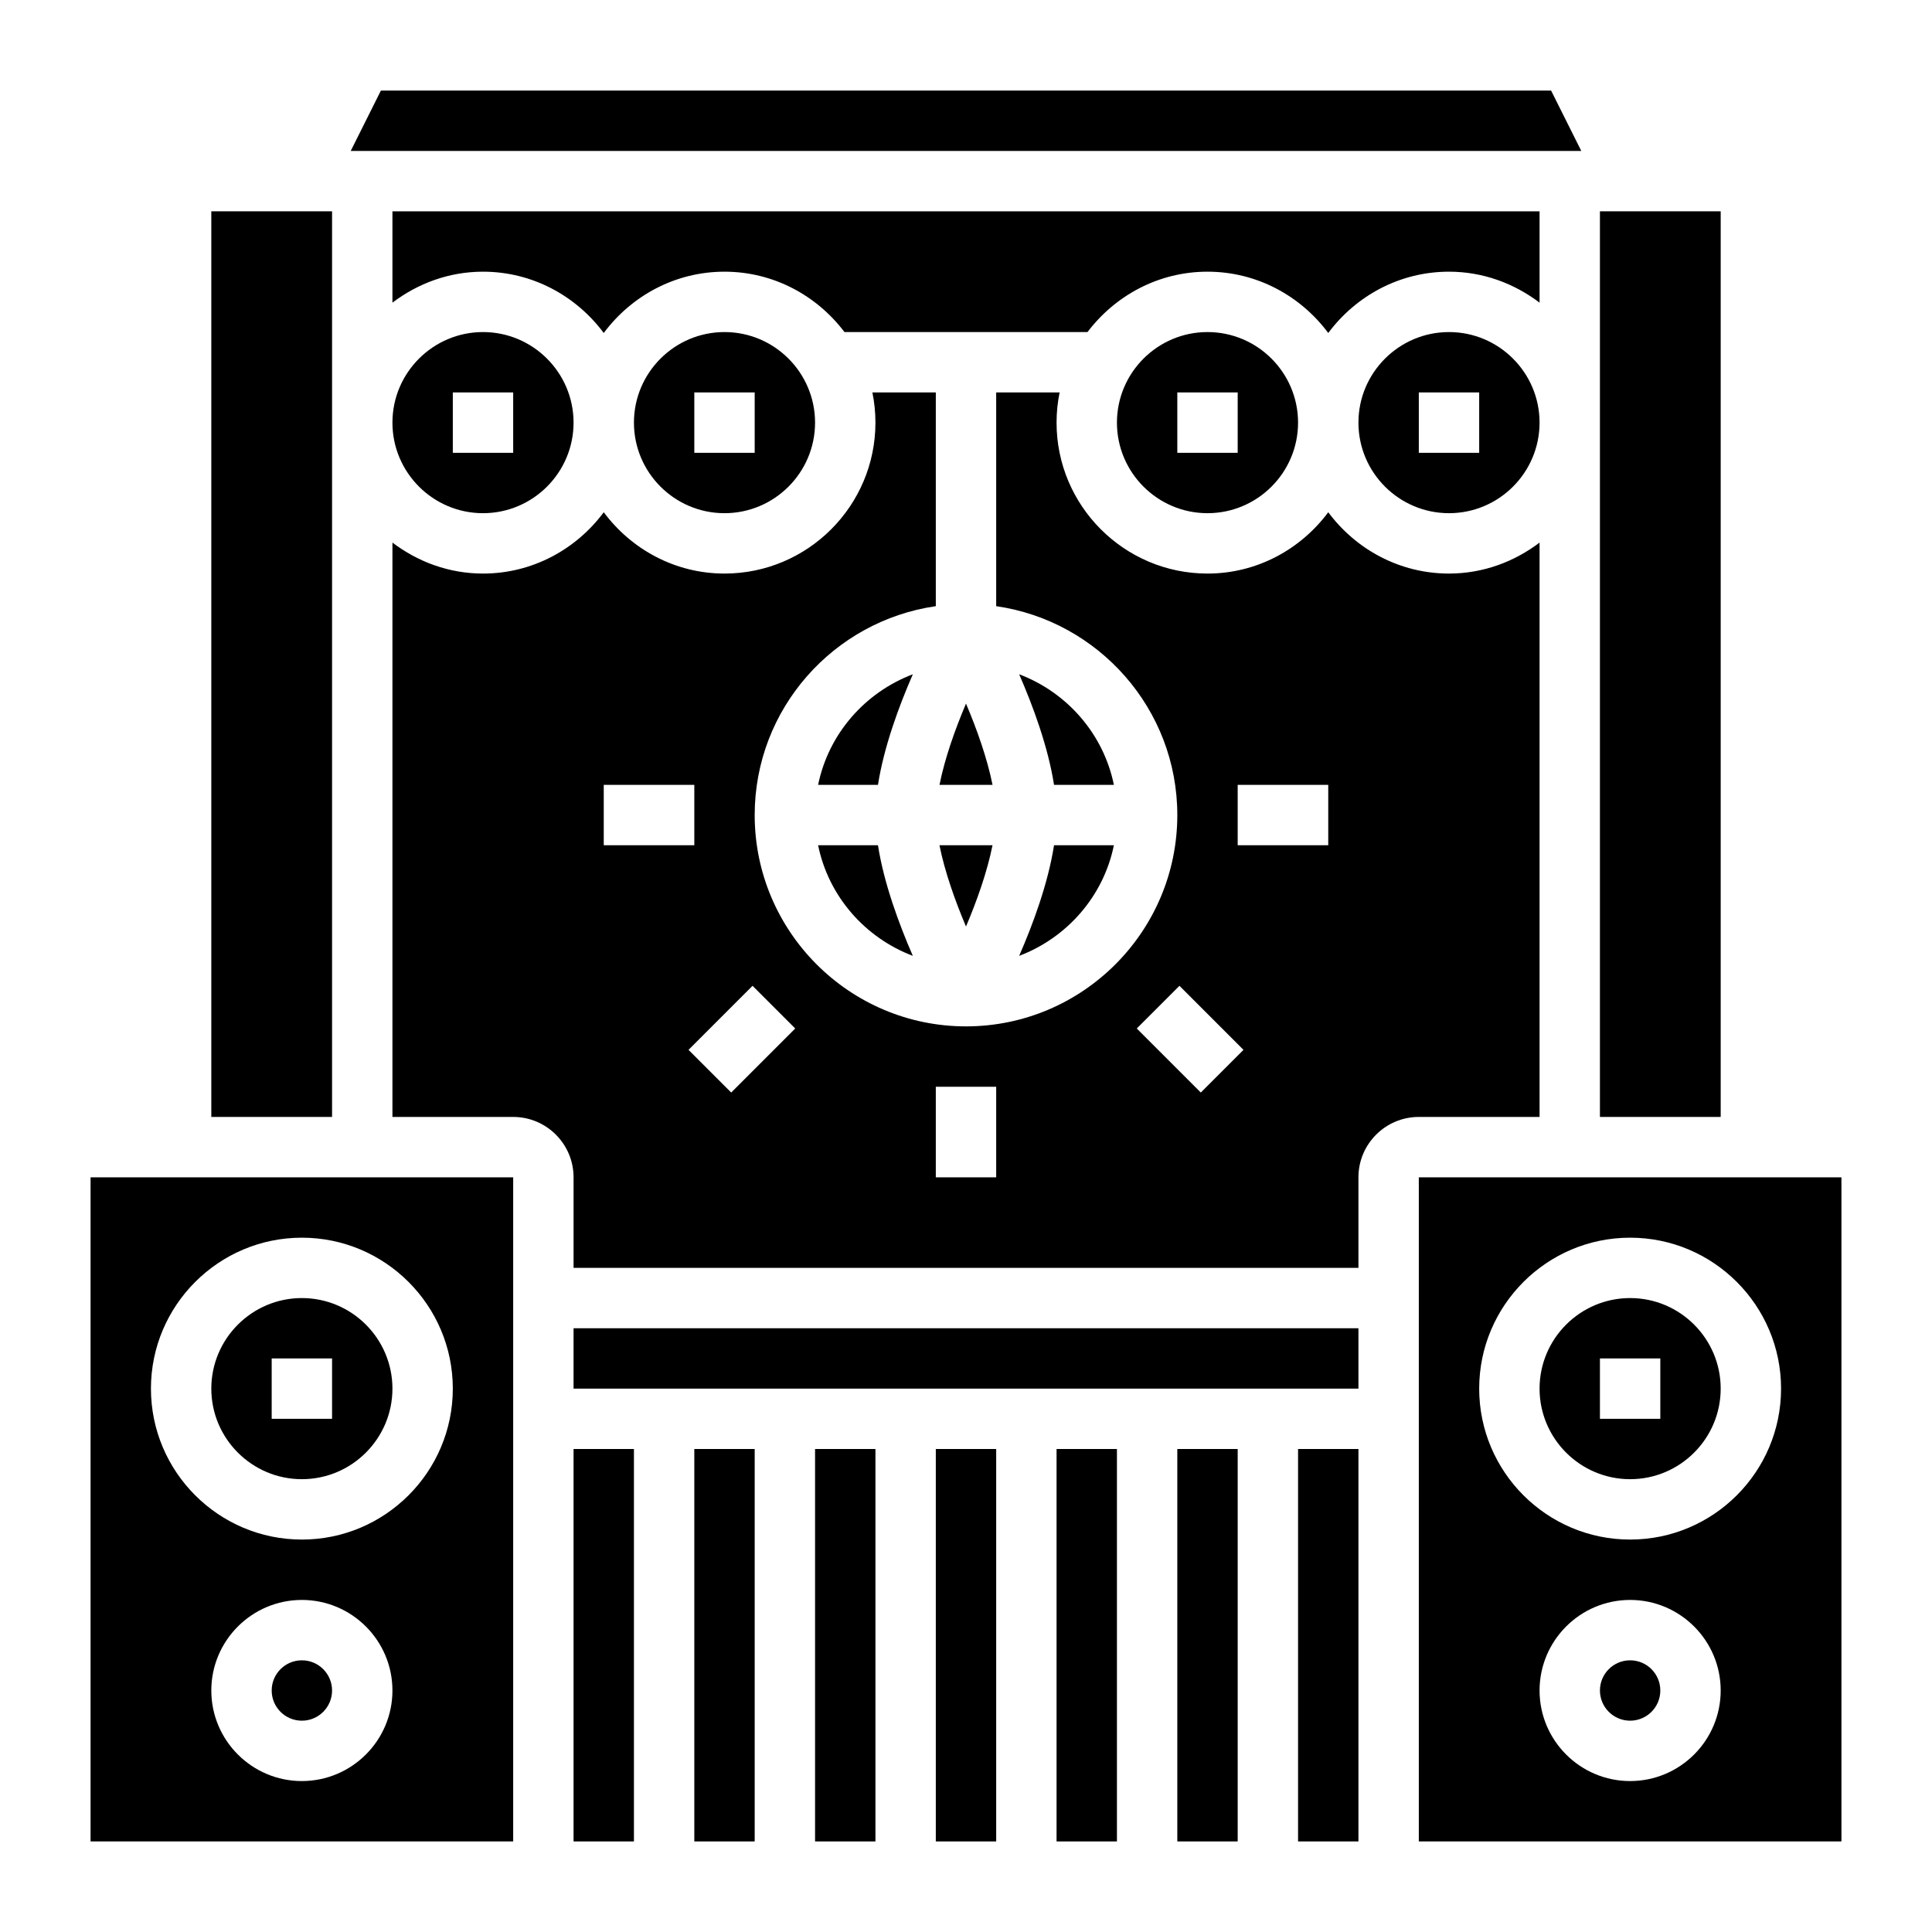 <svg height='100px' width='100px'  fill="#000000" xmlns="http://www.w3.org/2000/svg" xmlns:xlink="http://www.w3.org/1999/xlink" version="1.1" x="0px" y="0px" viewBox="0 0 64 64" style="enable-background:new 0 0 64 64;" xml:space="preserve"><g><rect x="39" y="48" width="2" height="13"></rect><circle cx="10" cy="56" r="1"></circle><path d="M10,49c1.654,0,3-1.346,3-3s-1.346-3-3-3s-3,1.346-3,3S8.346,49,10,49z M9,45h2v2H9V45z"></path><rect x="19" y="48" width="2" height="13"></rect><path d="M3,61h14V39H3V61z M10,59c-1.654,0-3-1.346-3-3s1.346-3,3-3s3,1.346,3,3S11.654,59,10,59z M10,41c2.757,0,5,2.243,5,5   s-2.243,5-5,5s-5-2.243-5-5S7.243,41,10,41z"></path><rect x="35" y="48" width="2" height="13"></rect><rect x="27" y="48" width="2" height="13"></rect><rect x="31" y="48" width="2" height="13"></rect><rect x="7" y="7" width="4" height="30"></rect><path d="M51,7H13v3.026C13.838,9.391,14.87,9,16,9c1.641,0,3.088,0.806,4,2.031C20.912,9.806,22.359,9,24,9   c1.627,0,3.061,0.793,3.974,2h8.051C36.939,9.793,38.373,9,40,9c1.641,0,3.088,0.806,4,2.031C44.912,9.806,46.359,9,48,9   c1.13,0,2.162,0.391,3,1.026V7z"></path><path d="M45,14c0,1.654,1.346,3,3,3s3-1.346,3-3s-1.346-3-3-3S45,12.346,45,14z M49,15h-2v-2h2V15z"></path><polygon points="51.382,3 12.618,3 11.618,5 52.382,5  "></polygon><rect x="53" y="7" width="4" height="30"></rect><path d="M13,14c0,1.654,1.346,3,3,3s3-1.346,3-3s-1.346-3-3-3S13,12.346,13,14z M17,15h-2v-2h2V15z"></path><path d="M32,30.692c0.36-0.847,0.704-1.816,0.878-2.692h-1.757C31.296,28.876,31.64,29.845,32,30.692z"></path><path d="M37,14c0,1.654,1.346,3,3,3s3-1.346,3-3s-1.346-3-3-3S37,12.346,37,14z M41,15h-2v-2h2V15z"></path><path d="M21,14c0,1.654,1.346,3,3,3s3-1.346,3-3s-1.346-3-3-3S21,12.346,21,14z M25,15h-2v-2h2V15z"></path><path d="M32,23.308c-0.36,0.847-0.704,1.816-0.878,2.692h1.757C32.704,25.124,32.36,24.155,32,23.308z"></path><rect x="23" y="48" width="2" height="13"></rect><circle cx="54" cy="56" r="1"></circle><path d="M36.899,28h-1.983c-0.195,1.257-0.696,2.613-1.155,3.664C35.346,31.063,36.554,29.692,36.899,28z"></path><path d="M27.101,26h1.983c0.195-1.257,0.696-2.613,1.155-3.664C28.654,22.937,27.446,24.308,27.101,26z"></path><path d="M27.101,28c0.345,1.692,1.553,3.063,3.138,3.664c-0.458-1.051-0.96-2.407-1.155-3.664H27.101z"></path><path d="M47,39v22h14V39H47z M54,59c-1.654,0-3-1.346-3-3s1.346-3,3-3s3,1.346,3,3S55.654,59,54,59z M54,51c-2.757,0-5-2.243-5-5   s2.243-5,5-5s5,2.243,5,5S56.757,51,54,51z"></path><path d="M54,43c-1.654,0-3,1.346-3,3s1.346,3,3,3s3-1.346,3-3S55.654,43,54,43z M55,47h-2v-2h2V47z"></path><path d="M51,37V17.974C50.162,18.609,49.13,19,48,19c-1.641,0-3.088-0.806-4-2.031C43.088,18.194,41.641,19,40,19   c-2.757,0-5-2.243-5-5c0-0.342,0.035-0.677,0.101-1H33v7.08c3.386,0.488,6,3.401,6,6.92c0,3.86-3.141,7-7,7s-7-3.14-7-7   c0-3.519,2.614-6.432,6-6.92V13h-2.101C28.965,13.323,29,13.658,29,14c0,2.757-2.243,5-5,5c-1.641,0-3.088-0.806-4-2.031   C19.088,18.194,17.641,19,16,19c-1.13,0-2.162-0.391-3-1.026V37h4c1.103,0,2,0.897,2,2v3h26v-3c0-1.103,0.897-2,2-2H51z M20,26h3v2   h-3V26z M24.222,36.192l-1.414-1.414l2.121-2.122l1.414,1.414L24.222,36.192z M33,39h-2v-3h2V39z M39.778,36.192l-2.121-2.122   l1.414-1.414l2.121,2.122L39.778,36.192z M44,28h-3v-2h3V28z"></path><path d="M36.899,26c-0.345-1.692-1.553-3.063-3.138-3.664c0.458,1.051,0.96,2.407,1.155,3.664H36.899z"></path><rect x="19" y="44" width="26" height="2"></rect><rect x="43" y="48" width="2" height="13"></rect></g></svg>